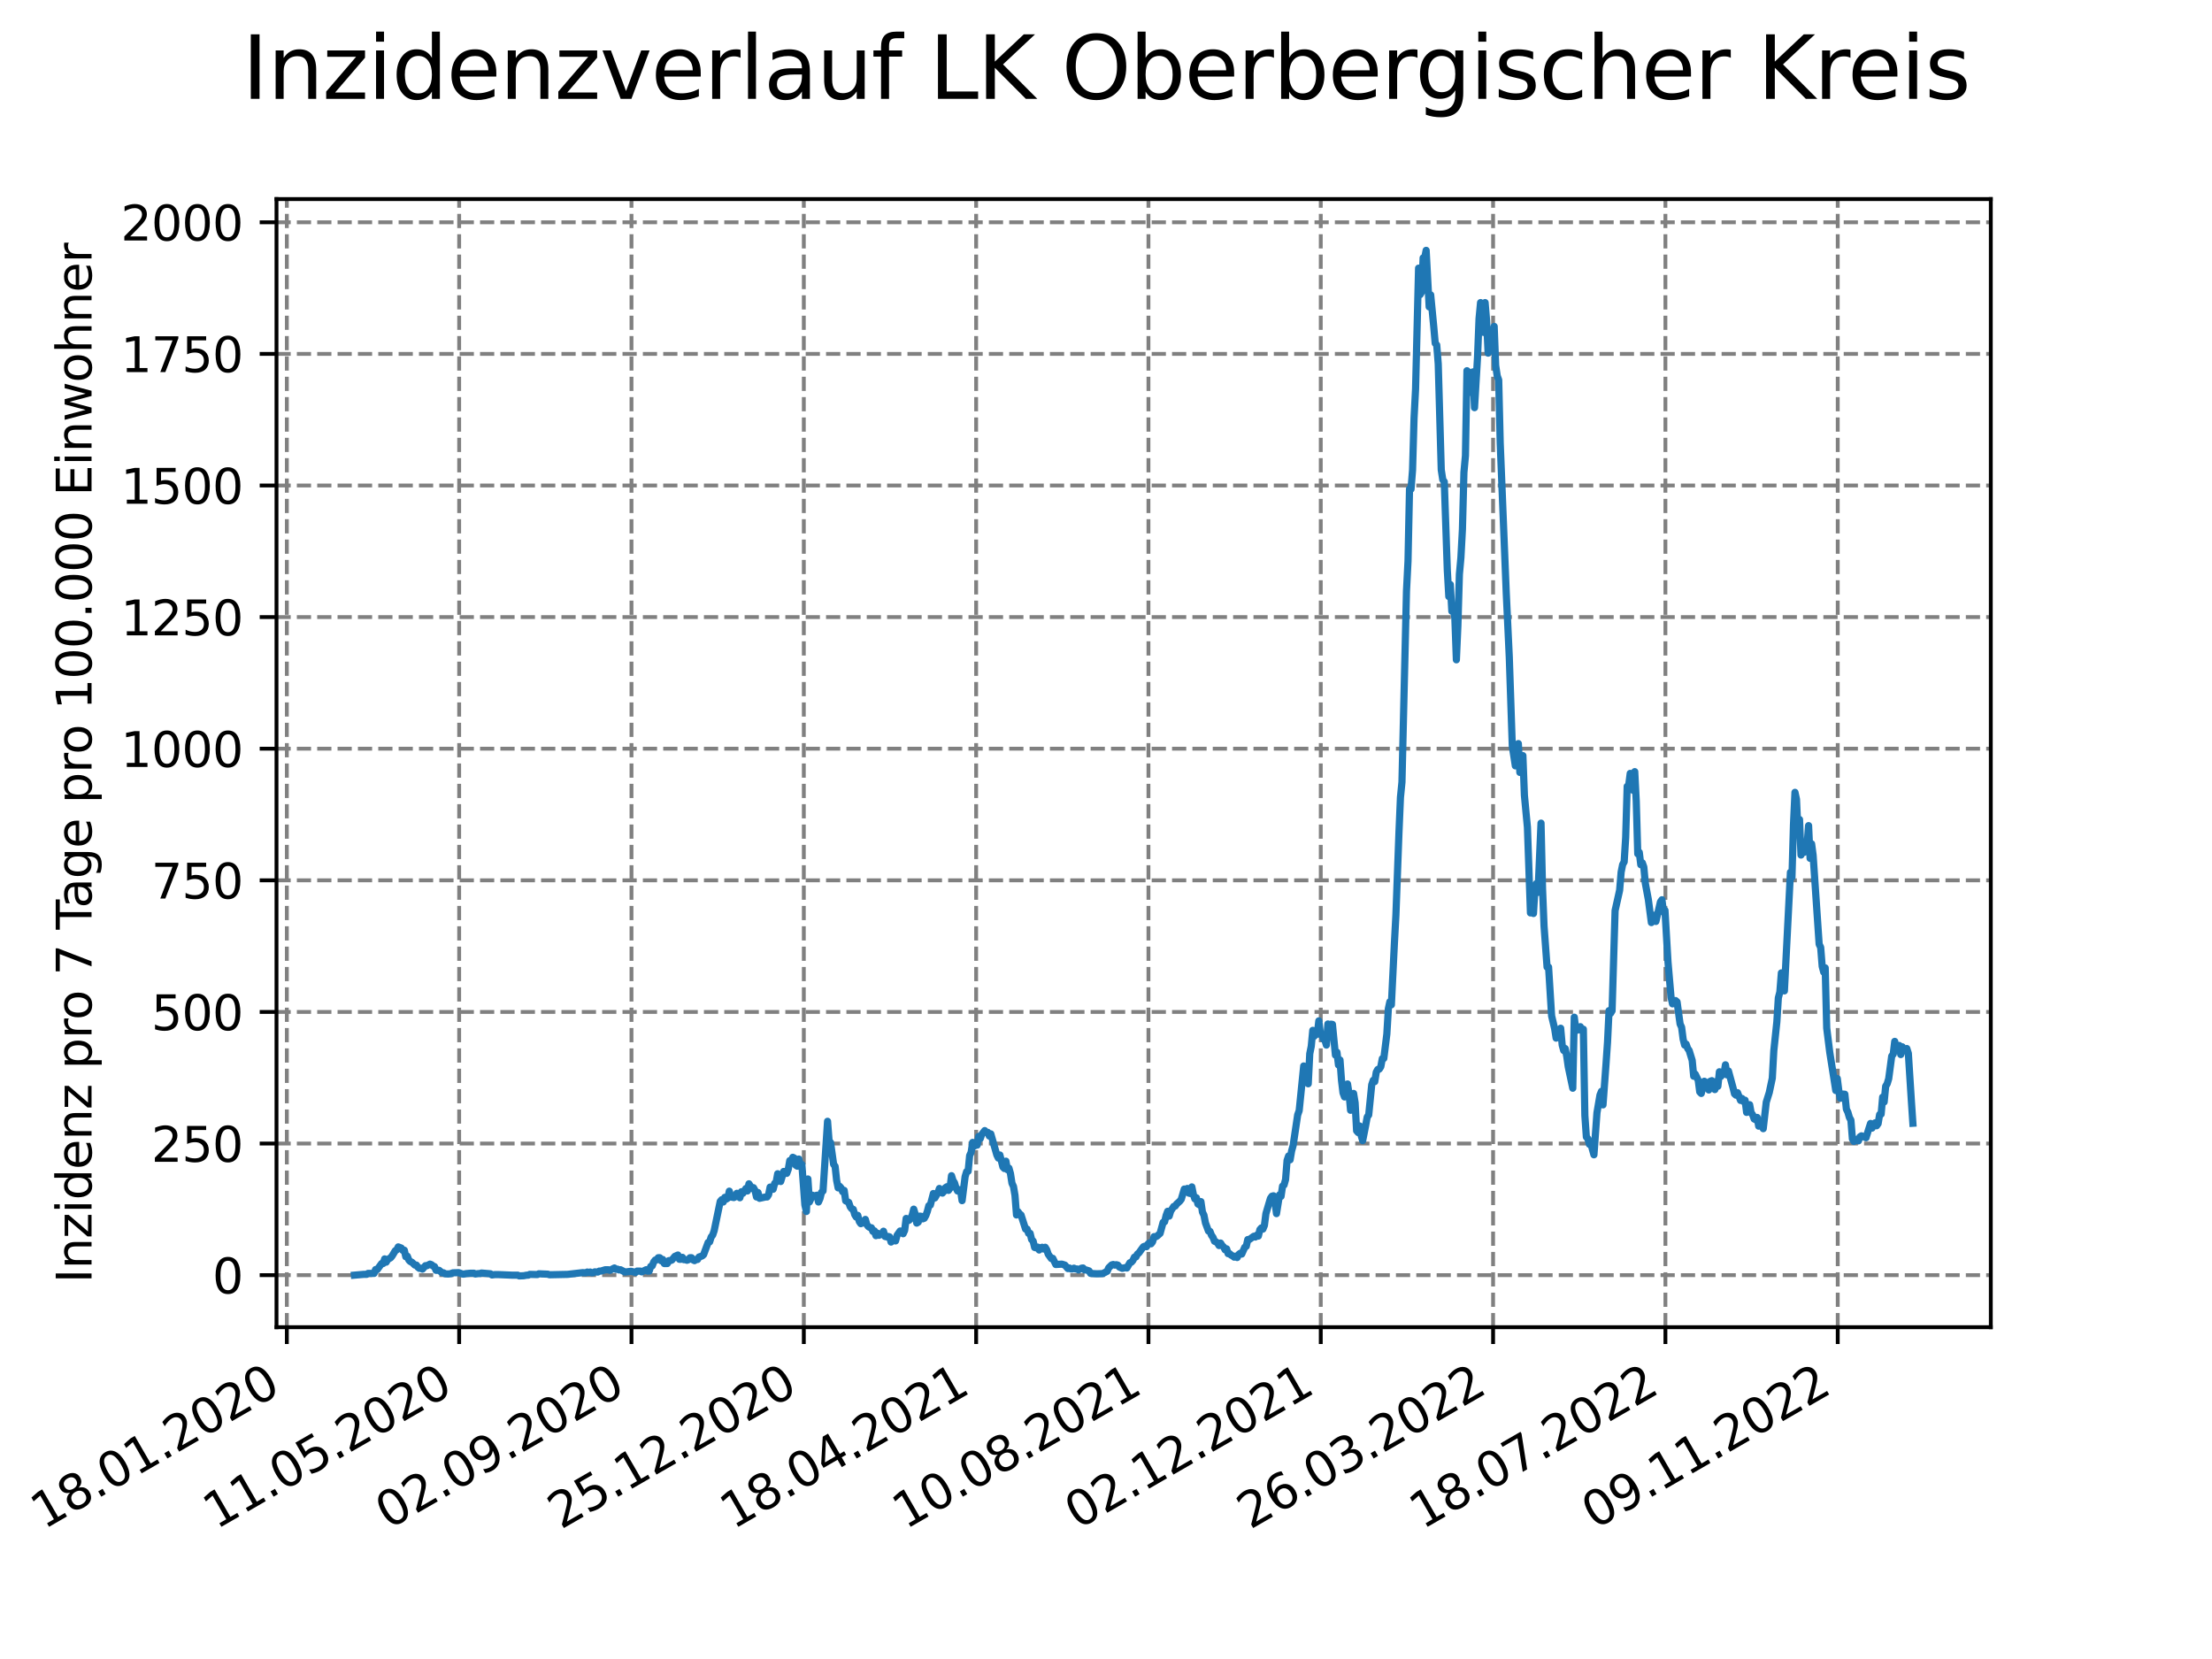 <?xml version="1.0" encoding="utf-8" standalone="no"?>
<!DOCTYPE svg PUBLIC "-//W3C//DTD SVG 1.1//EN"
  "http://www.w3.org/Graphics/SVG/1.1/DTD/svg11.dtd">
<svg xmlns:xlink="http://www.w3.org/1999/xlink" width="460.8pt" height="345.6pt" viewBox="0 0 460.8 345.6" xmlns="http://www.w3.org/2000/svg" version="1.1">
 <defs>
  <style type="text/css">*{stroke-linejoin: round; stroke-linecap: butt}</style>
 </defs>
 <g id="figure_1">
  <g id="patch_1">
   <path d="M 0 345.6 
L 460.8 345.6 
L 460.8 0 
L 0 0 
z
" style="fill: #ffffff"/>
  </g>
  <g id="axes_1">
   <g id="patch_2">
    <path d="M 57.6 276.48 
L 414.72 276.48 
L 414.72 41.472 
L 57.6 41.472 
z
" style="fill: #ffffff"/>
   </g>
   <g id="matplotlib.axis_1">
    <g id="xtick_1">
     <g id="line2d_1">
      <path d="M 59.754 276.48 
L 59.754 41.472 
" clip-path="url(#p425ebabbbc)" style="fill: none; stroke-dasharray: 2.96,1.28; stroke-dashoffset: 0; stroke: #808080; stroke-width: 0.8"/>
     </g>
     <g id="line2d_2">
      <defs>
       <path id="mcfa0335b19" d="M 0 0 
L 0 3.5 
" style="stroke: #000000; stroke-width: 0.8"/>
      </defs>
      <g>
       <use xlink:href="#mcfa0335b19" x="59.754" y="276.48" style="stroke: #000000; stroke-width: 0.8"/>
      </g>
     </g>
     <g id="text_1">
      <!-- 18.01.2020 -->
      <g transform="translate(9.129 318.689) rotate(-30) scale(0.1 -0.1)">
       <defs>
        <path id="DejaVuSans-31" d="M 794 531 
L 1825 531 
L 1825 4091 
L 703 3866 
L 703 4441 
L 1819 4666 
L 2450 4666 
L 2450 531 
L 3481 531 
L 3481 0 
L 794 0 
L 794 531 
z
" transform="scale(0.016)"/>
        <path id="DejaVuSans-38" d="M 2034 2216 
Q 1584 2216 1326 1975 
Q 1069 1734 1069 1313 
Q 1069 891 1326 650 
Q 1584 409 2034 409 
Q 2484 409 2743 651 
Q 3003 894 3003 1313 
Q 3003 1734 2745 1975 
Q 2488 2216 2034 2216 
z
M 1403 2484 
Q 997 2584 770 2862 
Q 544 3141 544 3541 
Q 544 4100 942 4425 
Q 1341 4750 2034 4750 
Q 2731 4750 3128 4425 
Q 3525 4100 3525 3541 
Q 3525 3141 3298 2862 
Q 3072 2584 2669 2484 
Q 3125 2378 3379 2068 
Q 3634 1759 3634 1313 
Q 3634 634 3220 271 
Q 2806 -91 2034 -91 
Q 1263 -91 848 271 
Q 434 634 434 1313 
Q 434 1759 690 2068 
Q 947 2378 1403 2484 
z
M 1172 3481 
Q 1172 3119 1398 2916 
Q 1625 2713 2034 2713 
Q 2441 2713 2670 2916 
Q 2900 3119 2900 3481 
Q 2900 3844 2670 4047 
Q 2441 4250 2034 4250 
Q 1625 4250 1398 4047 
Q 1172 3844 1172 3481 
z
" transform="scale(0.016)"/>
        <path id="DejaVuSans-2e" d="M 684 794 
L 1344 794 
L 1344 0 
L 684 0 
L 684 794 
z
" transform="scale(0.016)"/>
        <path id="DejaVuSans-30" d="M 2034 4250 
Q 1547 4250 1301 3770 
Q 1056 3291 1056 2328 
Q 1056 1369 1301 889 
Q 1547 409 2034 409 
Q 2525 409 2770 889 
Q 3016 1369 3016 2328 
Q 3016 3291 2770 3770 
Q 2525 4250 2034 4250 
z
M 2034 4750 
Q 2819 4750 3233 4129 
Q 3647 3509 3647 2328 
Q 3647 1150 3233 529 
Q 2819 -91 2034 -91 
Q 1250 -91 836 529 
Q 422 1150 422 2328 
Q 422 3509 836 4129 
Q 1250 4750 2034 4750 
z
" transform="scale(0.016)"/>
        <path id="DejaVuSans-32" d="M 1228 531 
L 3431 531 
L 3431 0 
L 469 0 
L 469 531 
Q 828 903 1448 1529 
Q 2069 2156 2228 2338 
Q 2531 2678 2651 2914 
Q 2772 3150 2772 3378 
Q 2772 3750 2511 3984 
Q 2250 4219 1831 4219 
Q 1534 4219 1204 4116 
Q 875 4013 500 3803 
L 500 4441 
Q 881 4594 1212 4672 
Q 1544 4750 1819 4750 
Q 2544 4750 2975 4387 
Q 3406 4025 3406 3419 
Q 3406 3131 3298 2873 
Q 3191 2616 2906 2266 
Q 2828 2175 2409 1742 
Q 1991 1309 1228 531 
z
" transform="scale(0.016)"/>
       </defs>
       <use xlink:href="#DejaVuSans-31"/>
       <use xlink:href="#DejaVuSans-38" x="63.623"/>
       <use xlink:href="#DejaVuSans-2e" x="127.246"/>
       <use xlink:href="#DejaVuSans-30" x="159.033"/>
       <use xlink:href="#DejaVuSans-31" x="222.656"/>
       <use xlink:href="#DejaVuSans-2e" x="286.279"/>
       <use xlink:href="#DejaVuSans-32" x="318.066"/>
       <use xlink:href="#DejaVuSans-30" x="381.689"/>
       <use xlink:href="#DejaVuSans-32" x="445.312"/>
       <use xlink:href="#DejaVuSans-30" x="508.936"/>
      </g>
     </g>
    </g>
    <g id="xtick_2">
     <g id="line2d_3">
      <path d="M 95.652 276.48 
L 95.652 41.472 
" clip-path="url(#p425ebabbbc)" style="fill: none; stroke-dasharray: 2.96,1.28; stroke-dashoffset: 0; stroke: #808080; stroke-width: 0.8"/>
     </g>
     <g id="line2d_4">
      <g>
       <use xlink:href="#mcfa0335b19" x="95.652" y="276.48" style="stroke: #000000; stroke-width: 0.8"/>
      </g>
     </g>
     <g id="text_2">
      <!-- 11.05.2020 -->
      <g transform="translate(45.027 318.689) rotate(-30) scale(0.1 -0.1)">
       <defs>
        <path id="DejaVuSans-35" d="M 691 4666 
L 3169 4666 
L 3169 4134 
L 1269 4134 
L 1269 2991 
Q 1406 3038 1543 3061 
Q 1681 3084 1819 3084 
Q 2600 3084 3056 2656 
Q 3513 2228 3513 1497 
Q 3513 744 3044 326 
Q 2575 -91 1722 -91 
Q 1428 -91 1123 -41 
Q 819 9 494 109 
L 494 744 
Q 775 591 1075 516 
Q 1375 441 1709 441 
Q 2250 441 2565 725 
Q 2881 1009 2881 1497 
Q 2881 1984 2565 2268 
Q 2250 2553 1709 2553 
Q 1456 2553 1204 2497 
Q 953 2441 691 2322 
L 691 4666 
z
" transform="scale(0.016)"/>
       </defs>
       <use xlink:href="#DejaVuSans-31"/>
       <use xlink:href="#DejaVuSans-31" x="63.623"/>
       <use xlink:href="#DejaVuSans-2e" x="127.246"/>
       <use xlink:href="#DejaVuSans-30" x="159.033"/>
       <use xlink:href="#DejaVuSans-35" x="222.656"/>
       <use xlink:href="#DejaVuSans-2e" x="286.279"/>
       <use xlink:href="#DejaVuSans-32" x="318.066"/>
       <use xlink:href="#DejaVuSans-30" x="381.689"/>
       <use xlink:href="#DejaVuSans-32" x="445.312"/>
       <use xlink:href="#DejaVuSans-30" x="508.936"/>
      </g>
     </g>
    </g>
    <g id="xtick_3">
     <g id="line2d_5">
      <path d="M 131.55 276.48 
L 131.55 41.472 
" clip-path="url(#p425ebabbbc)" style="fill: none; stroke-dasharray: 2.96,1.28; stroke-dashoffset: 0; stroke: #808080; stroke-width: 0.8"/>
     </g>
     <g id="line2d_6">
      <g>
       <use xlink:href="#mcfa0335b19" x="131.55" y="276.48" style="stroke: #000000; stroke-width: 0.8"/>
      </g>
     </g>
     <g id="text_3">
      <!-- 02.09.2020 -->
      <g transform="translate(80.925 318.689) rotate(-30) scale(0.1 -0.1)">
       <defs>
        <path id="DejaVuSans-39" d="M 703 97 
L 703 672 
Q 941 559 1184 500 
Q 1428 441 1663 441 
Q 2288 441 2617 861 
Q 2947 1281 2994 2138 
Q 2813 1869 2534 1725 
Q 2256 1581 1919 1581 
Q 1219 1581 811 2004 
Q 403 2428 403 3163 
Q 403 3881 828 4315 
Q 1253 4750 1959 4750 
Q 2769 4750 3195 4129 
Q 3622 3509 3622 2328 
Q 3622 1225 3098 567 
Q 2575 -91 1691 -91 
Q 1453 -91 1209 -44 
Q 966 3 703 97 
z
M 1959 2075 
Q 2384 2075 2632 2365 
Q 2881 2656 2881 3163 
Q 2881 3666 2632 3958 
Q 2384 4250 1959 4250 
Q 1534 4250 1286 3958 
Q 1038 3666 1038 3163 
Q 1038 2656 1286 2365 
Q 1534 2075 1959 2075 
z
" transform="scale(0.016)"/>
       </defs>
       <use xlink:href="#DejaVuSans-30"/>
       <use xlink:href="#DejaVuSans-32" x="63.623"/>
       <use xlink:href="#DejaVuSans-2e" x="127.246"/>
       <use xlink:href="#DejaVuSans-30" x="159.033"/>
       <use xlink:href="#DejaVuSans-39" x="222.656"/>
       <use xlink:href="#DejaVuSans-2e" x="286.279"/>
       <use xlink:href="#DejaVuSans-32" x="318.066"/>
       <use xlink:href="#DejaVuSans-30" x="381.689"/>
       <use xlink:href="#DejaVuSans-32" x="445.312"/>
       <use xlink:href="#DejaVuSans-30" x="508.936"/>
      </g>
     </g>
    </g>
    <g id="xtick_4">
     <g id="line2d_7">
      <path d="M 167.448 276.48 
L 167.448 41.472 
" clip-path="url(#p425ebabbbc)" style="fill: none; stroke-dasharray: 2.96,1.28; stroke-dashoffset: 0; stroke: #808080; stroke-width: 0.8"/>
     </g>
     <g id="line2d_8">
      <g>
       <use xlink:href="#mcfa0335b19" x="167.448" y="276.48" style="stroke: #000000; stroke-width: 0.8"/>
      </g>
     </g>
     <g id="text_4">
      <!-- 25.12.2020 -->
      <g transform="translate(116.823 318.689) rotate(-30) scale(0.1 -0.1)">
       <use xlink:href="#DejaVuSans-32"/>
       <use xlink:href="#DejaVuSans-35" x="63.623"/>
       <use xlink:href="#DejaVuSans-2e" x="127.246"/>
       <use xlink:href="#DejaVuSans-31" x="159.033"/>
       <use xlink:href="#DejaVuSans-32" x="222.656"/>
       <use xlink:href="#DejaVuSans-2e" x="286.279"/>
       <use xlink:href="#DejaVuSans-32" x="318.066"/>
       <use xlink:href="#DejaVuSans-30" x="381.689"/>
       <use xlink:href="#DejaVuSans-32" x="445.312"/>
       <use xlink:href="#DejaVuSans-30" x="508.936"/>
      </g>
     </g>
    </g>
    <g id="xtick_5">
     <g id="line2d_9">
      <path d="M 203.346 276.48 
L 203.346 41.472 
" clip-path="url(#p425ebabbbc)" style="fill: none; stroke-dasharray: 2.96,1.28; stroke-dashoffset: 0; stroke: #808080; stroke-width: 0.8"/>
     </g>
     <g id="line2d_10">
      <g>
       <use xlink:href="#mcfa0335b19" x="203.346" y="276.48" style="stroke: #000000; stroke-width: 0.8"/>
      </g>
     </g>
     <g id="text_5">
      <!-- 18.04.2021 -->
      <g transform="translate(152.72 318.689) rotate(-30) scale(0.1 -0.1)">
       <defs>
        <path id="DejaVuSans-34" d="M 2419 4116 
L 825 1625 
L 2419 1625 
L 2419 4116 
z
M 2253 4666 
L 3047 4666 
L 3047 1625 
L 3713 1625 
L 3713 1100 
L 3047 1100 
L 3047 0 
L 2419 0 
L 2419 1100 
L 313 1100 
L 313 1709 
L 2253 4666 
z
" transform="scale(0.016)"/>
       </defs>
       <use xlink:href="#DejaVuSans-31"/>
       <use xlink:href="#DejaVuSans-38" x="63.623"/>
       <use xlink:href="#DejaVuSans-2e" x="127.246"/>
       <use xlink:href="#DejaVuSans-30" x="159.033"/>
       <use xlink:href="#DejaVuSans-34" x="222.656"/>
       <use xlink:href="#DejaVuSans-2e" x="286.279"/>
       <use xlink:href="#DejaVuSans-32" x="318.066"/>
       <use xlink:href="#DejaVuSans-30" x="381.689"/>
       <use xlink:href="#DejaVuSans-32" x="445.312"/>
       <use xlink:href="#DejaVuSans-31" x="508.936"/>
      </g>
     </g>
    </g>
    <g id="xtick_6">
     <g id="line2d_11">
      <path d="M 239.243 276.48 
L 239.243 41.472 
" clip-path="url(#p425ebabbbc)" style="fill: none; stroke-dasharray: 2.96,1.28; stroke-dashoffset: 0; stroke: #808080; stroke-width: 0.8"/>
     </g>
     <g id="line2d_12">
      <g>
       <use xlink:href="#mcfa0335b19" x="239.243" y="276.48" style="stroke: #000000; stroke-width: 0.8"/>
      </g>
     </g>
     <g id="text_6">
      <!-- 10.08.2021 -->
      <g transform="translate(188.618 318.689) rotate(-30) scale(0.1 -0.1)">
       <use xlink:href="#DejaVuSans-31"/>
       <use xlink:href="#DejaVuSans-30" x="63.623"/>
       <use xlink:href="#DejaVuSans-2e" x="127.246"/>
       <use xlink:href="#DejaVuSans-30" x="159.033"/>
       <use xlink:href="#DejaVuSans-38" x="222.656"/>
       <use xlink:href="#DejaVuSans-2e" x="286.279"/>
       <use xlink:href="#DejaVuSans-32" x="318.066"/>
       <use xlink:href="#DejaVuSans-30" x="381.689"/>
       <use xlink:href="#DejaVuSans-32" x="445.312"/>
       <use xlink:href="#DejaVuSans-31" x="508.936"/>
      </g>
     </g>
    </g>
    <g id="xtick_7">
     <g id="line2d_13">
      <path d="M 275.141 276.48 
L 275.141 41.472 
" clip-path="url(#p425ebabbbc)" style="fill: none; stroke-dasharray: 2.96,1.28; stroke-dashoffset: 0; stroke: #808080; stroke-width: 0.8"/>
     </g>
     <g id="line2d_14">
      <g>
       <use xlink:href="#mcfa0335b19" x="275.141" y="276.48" style="stroke: #000000; stroke-width: 0.8"/>
      </g>
     </g>
     <g id="text_7">
      <!-- 02.12.2021 -->
      <g transform="translate(224.516 318.689) rotate(-30) scale(0.1 -0.1)">
       <use xlink:href="#DejaVuSans-30"/>
       <use xlink:href="#DejaVuSans-32" x="63.623"/>
       <use xlink:href="#DejaVuSans-2e" x="127.246"/>
       <use xlink:href="#DejaVuSans-31" x="159.033"/>
       <use xlink:href="#DejaVuSans-32" x="222.656"/>
       <use xlink:href="#DejaVuSans-2e" x="286.279"/>
       <use xlink:href="#DejaVuSans-32" x="318.066"/>
       <use xlink:href="#DejaVuSans-30" x="381.689"/>
       <use xlink:href="#DejaVuSans-32" x="445.312"/>
       <use xlink:href="#DejaVuSans-31" x="508.936"/>
      </g>
     </g>
    </g>
    <g id="xtick_8">
     <g id="line2d_15">
      <path d="M 311.039 276.48 
L 311.039 41.472 
" clip-path="url(#p425ebabbbc)" style="fill: none; stroke-dasharray: 2.96,1.28; stroke-dashoffset: 0; stroke: #808080; stroke-width: 0.8"/>
     </g>
     <g id="line2d_16">
      <g>
       <use xlink:href="#mcfa0335b19" x="311.039" y="276.48" style="stroke: #000000; stroke-width: 0.8"/>
      </g>
     </g>
     <g id="text_8">
      <!-- 26.03.2022 -->
      <g transform="translate(260.414 318.689) rotate(-30) scale(0.1 -0.1)">
       <defs>
        <path id="DejaVuSans-36" d="M 2113 2584 
Q 1688 2584 1439 2293 
Q 1191 2003 1191 1497 
Q 1191 994 1439 701 
Q 1688 409 2113 409 
Q 2538 409 2786 701 
Q 3034 994 3034 1497 
Q 3034 2003 2786 2293 
Q 2538 2584 2113 2584 
z
M 3366 4563 
L 3366 3988 
Q 3128 4100 2886 4159 
Q 2644 4219 2406 4219 
Q 1781 4219 1451 3797 
Q 1122 3375 1075 2522 
Q 1259 2794 1537 2939 
Q 1816 3084 2150 3084 
Q 2853 3084 3261 2657 
Q 3669 2231 3669 1497 
Q 3669 778 3244 343 
Q 2819 -91 2113 -91 
Q 1303 -91 875 529 
Q 447 1150 447 2328 
Q 447 3434 972 4092 
Q 1497 4750 2381 4750 
Q 2619 4750 2861 4703 
Q 3103 4656 3366 4563 
z
" transform="scale(0.016)"/>
        <path id="DejaVuSans-33" d="M 2597 2516 
Q 3050 2419 3304 2112 
Q 3559 1806 3559 1356 
Q 3559 666 3084 287 
Q 2609 -91 1734 -91 
Q 1441 -91 1130 -33 
Q 819 25 488 141 
L 488 750 
Q 750 597 1062 519 
Q 1375 441 1716 441 
Q 2309 441 2620 675 
Q 2931 909 2931 1356 
Q 2931 1769 2642 2001 
Q 2353 2234 1838 2234 
L 1294 2234 
L 1294 2753 
L 1863 2753 
Q 2328 2753 2575 2939 
Q 2822 3125 2822 3475 
Q 2822 3834 2567 4026 
Q 2313 4219 1838 4219 
Q 1578 4219 1281 4162 
Q 984 4106 628 3988 
L 628 4550 
Q 988 4650 1302 4700 
Q 1616 4750 1894 4750 
Q 2613 4750 3031 4423 
Q 3450 4097 3450 3541 
Q 3450 3153 3228 2886 
Q 3006 2619 2597 2516 
z
" transform="scale(0.016)"/>
       </defs>
       <use xlink:href="#DejaVuSans-32"/>
       <use xlink:href="#DejaVuSans-36" x="63.623"/>
       <use xlink:href="#DejaVuSans-2e" x="127.246"/>
       <use xlink:href="#DejaVuSans-30" x="159.033"/>
       <use xlink:href="#DejaVuSans-33" x="222.656"/>
       <use xlink:href="#DejaVuSans-2e" x="286.279"/>
       <use xlink:href="#DejaVuSans-32" x="318.066"/>
       <use xlink:href="#DejaVuSans-30" x="381.689"/>
       <use xlink:href="#DejaVuSans-32" x="445.312"/>
       <use xlink:href="#DejaVuSans-32" x="508.936"/>
      </g>
     </g>
    </g>
    <g id="xtick_9">
     <g id="line2d_17">
      <path d="M 346.937 276.48 
L 346.937 41.472 
" clip-path="url(#p425ebabbbc)" style="fill: none; stroke-dasharray: 2.96,1.28; stroke-dashoffset: 0; stroke: #808080; stroke-width: 0.8"/>
     </g>
     <g id="line2d_18">
      <g>
       <use xlink:href="#mcfa0335b19" x="346.937" y="276.48" style="stroke: #000000; stroke-width: 0.8"/>
      </g>
     </g>
     <g id="text_9">
      <!-- 18.07.2022 -->
      <g transform="translate(296.311 318.689) rotate(-30) scale(0.1 -0.1)">
       <defs>
        <path id="DejaVuSans-37" d="M 525 4666 
L 3525 4666 
L 3525 4397 
L 1831 0 
L 1172 0 
L 2766 4134 
L 525 4134 
L 525 4666 
z
" transform="scale(0.016)"/>
       </defs>
       <use xlink:href="#DejaVuSans-31"/>
       <use xlink:href="#DejaVuSans-38" x="63.623"/>
       <use xlink:href="#DejaVuSans-2e" x="127.246"/>
       <use xlink:href="#DejaVuSans-30" x="159.033"/>
       <use xlink:href="#DejaVuSans-37" x="222.656"/>
       <use xlink:href="#DejaVuSans-2e" x="286.279"/>
       <use xlink:href="#DejaVuSans-32" x="318.066"/>
       <use xlink:href="#DejaVuSans-30" x="381.689"/>
       <use xlink:href="#DejaVuSans-32" x="445.312"/>
       <use xlink:href="#DejaVuSans-32" x="508.936"/>
      </g>
     </g>
    </g>
    <g id="xtick_10">
     <g id="line2d_19">
      <path d="M 382.834 276.48 
L 382.834 41.472 
" clip-path="url(#p425ebabbbc)" style="fill: none; stroke-dasharray: 2.96,1.28; stroke-dashoffset: 0; stroke: #808080; stroke-width: 0.8"/>
     </g>
     <g id="line2d_20">
      <g>
       <use xlink:href="#mcfa0335b19" x="382.834" y="276.48" style="stroke: #000000; stroke-width: 0.8"/>
      </g>
     </g>
     <g id="text_10">
      <!-- 09.11.2022 -->
      <g transform="translate(332.209 318.689) rotate(-30) scale(0.1 -0.1)">
       <use xlink:href="#DejaVuSans-30"/>
       <use xlink:href="#DejaVuSans-39" x="63.623"/>
       <use xlink:href="#DejaVuSans-2e" x="127.246"/>
       <use xlink:href="#DejaVuSans-31" x="159.033"/>
       <use xlink:href="#DejaVuSans-31" x="222.656"/>
       <use xlink:href="#DejaVuSans-2e" x="286.279"/>
       <use xlink:href="#DejaVuSans-32" x="318.066"/>
       <use xlink:href="#DejaVuSans-30" x="381.689"/>
       <use xlink:href="#DejaVuSans-32" x="445.312"/>
       <use xlink:href="#DejaVuSans-32" x="508.936"/>
      </g>
     </g>
    </g>
   </g>
   <g id="matplotlib.axis_2">
    <g id="ytick_1">
     <g id="line2d_21">
      <path d="M 57.6 265.637 
L 414.72 265.637 
" clip-path="url(#p425ebabbbc)" style="fill: none; stroke-dasharray: 2.96,1.28; stroke-dashoffset: 0; stroke: #808080; stroke-width: 0.8"/>
     </g>
     <g id="line2d_22">
      <defs>
       <path id="mc02e009a24" d="M 0 0 
L -3.5 0 
" style="stroke: #000000; stroke-width: 0.8"/>
      </defs>
      <g>
       <use xlink:href="#mc02e009a24" x="57.6" y="265.637" style="stroke: #000000; stroke-width: 0.8"/>
      </g>
     </g>
     <g id="text_11">
      <!-- 0 -->
      <g transform="translate(44.237 269.436) scale(0.1 -0.1)">
       <use xlink:href="#DejaVuSans-30"/>
      </g>
     </g>
    </g>
    <g id="ytick_2">
     <g id="line2d_23">
      <path d="M 57.6 238.22 
L 414.72 238.22 
" clip-path="url(#p425ebabbbc)" style="fill: none; stroke-dasharray: 2.96,1.28; stroke-dashoffset: 0; stroke: #808080; stroke-width: 0.8"/>
     </g>
     <g id="line2d_24">
      <g>
       <use xlink:href="#mc02e009a24" x="57.6" y="238.22" style="stroke: #000000; stroke-width: 0.8"/>
      </g>
     </g>
     <g id="text_12">
      <!-- 250 -->
      <g transform="translate(31.512 242.019) scale(0.1 -0.1)">
       <use xlink:href="#DejaVuSans-32"/>
       <use xlink:href="#DejaVuSans-35" x="63.623"/>
       <use xlink:href="#DejaVuSans-30" x="127.246"/>
      </g>
     </g>
    </g>
    <g id="ytick_3">
     <g id="line2d_25">
      <path d="M 57.6 210.803 
L 414.72 210.803 
" clip-path="url(#p425ebabbbc)" style="fill: none; stroke-dasharray: 2.96,1.28; stroke-dashoffset: 0; stroke: #808080; stroke-width: 0.8"/>
     </g>
     <g id="line2d_26">
      <g>
       <use xlink:href="#mc02e009a24" x="57.6" y="210.803" style="stroke: #000000; stroke-width: 0.8"/>
      </g>
     </g>
     <g id="text_13">
      <!-- 500 -->
      <g transform="translate(31.512 214.603) scale(0.1 -0.1)">
       <use xlink:href="#DejaVuSans-35"/>
       <use xlink:href="#DejaVuSans-30" x="63.623"/>
       <use xlink:href="#DejaVuSans-30" x="127.246"/>
      </g>
     </g>
    </g>
    <g id="ytick_4">
     <g id="line2d_27">
      <path d="M 57.6 183.387 
L 414.72 183.387 
" clip-path="url(#p425ebabbbc)" style="fill: none; stroke-dasharray: 2.96,1.28; stroke-dashoffset: 0; stroke: #808080; stroke-width: 0.8"/>
     </g>
     <g id="line2d_28">
      <g>
       <use xlink:href="#mc02e009a24" x="57.6" y="183.387" style="stroke: #000000; stroke-width: 0.8"/>
      </g>
     </g>
     <g id="text_14">
      <!-- 750 -->
      <g transform="translate(31.512 187.186) scale(0.1 -0.1)">
       <use xlink:href="#DejaVuSans-37"/>
       <use xlink:href="#DejaVuSans-35" x="63.623"/>
       <use xlink:href="#DejaVuSans-30" x="127.246"/>
      </g>
     </g>
    </g>
    <g id="ytick_5">
     <g id="line2d_29">
      <path d="M 57.6 155.97 
L 414.72 155.97 
" clip-path="url(#p425ebabbbc)" style="fill: none; stroke-dasharray: 2.96,1.28; stroke-dashoffset: 0; stroke: #808080; stroke-width: 0.8"/>
     </g>
     <g id="line2d_30">
      <g>
       <use xlink:href="#mc02e009a24" x="57.6" y="155.97" style="stroke: #000000; stroke-width: 0.8"/>
      </g>
     </g>
     <g id="text_15">
      <!-- 1000 -->
      <g transform="translate(25.15 159.769) scale(0.1 -0.1)">
       <use xlink:href="#DejaVuSans-31"/>
       <use xlink:href="#DejaVuSans-30" x="63.623"/>
       <use xlink:href="#DejaVuSans-30" x="127.246"/>
       <use xlink:href="#DejaVuSans-30" x="190.869"/>
      </g>
     </g>
    </g>
    <g id="ytick_6">
     <g id="line2d_31">
      <path d="M 57.6 128.553 
L 414.72 128.553 
" clip-path="url(#p425ebabbbc)" style="fill: none; stroke-dasharray: 2.96,1.28; stroke-dashoffset: 0; stroke: #808080; stroke-width: 0.8"/>
     </g>
     <g id="line2d_32">
      <g>
       <use xlink:href="#mc02e009a24" x="57.6" y="128.553" style="stroke: #000000; stroke-width: 0.8"/>
      </g>
     </g>
     <g id="text_16">
      <!-- 1250 -->
      <g transform="translate(25.15 132.353) scale(0.1 -0.1)">
       <use xlink:href="#DejaVuSans-31"/>
       <use xlink:href="#DejaVuSans-32" x="63.623"/>
       <use xlink:href="#DejaVuSans-35" x="127.246"/>
       <use xlink:href="#DejaVuSans-30" x="190.869"/>
      </g>
     </g>
    </g>
    <g id="ytick_7">
     <g id="line2d_33">
      <path d="M 57.6 101.137 
L 414.72 101.137 
" clip-path="url(#p425ebabbbc)" style="fill: none; stroke-dasharray: 2.96,1.28; stroke-dashoffset: 0; stroke: #808080; stroke-width: 0.8"/>
     </g>
     <g id="line2d_34">
      <g>
       <use xlink:href="#mc02e009a24" x="57.6" y="101.137" style="stroke: #000000; stroke-width: 0.8"/>
      </g>
     </g>
     <g id="text_17">
      <!-- 1500 -->
      <g transform="translate(25.15 104.936) scale(0.1 -0.1)">
       <use xlink:href="#DejaVuSans-31"/>
       <use xlink:href="#DejaVuSans-35" x="63.623"/>
       <use xlink:href="#DejaVuSans-30" x="127.246"/>
       <use xlink:href="#DejaVuSans-30" x="190.869"/>
      </g>
     </g>
    </g>
    <g id="ytick_8">
     <g id="line2d_35">
      <path d="M 57.6 73.72 
L 414.72 73.72 
" clip-path="url(#p425ebabbbc)" style="fill: none; stroke-dasharray: 2.96,1.28; stroke-dashoffset: 0; stroke: #808080; stroke-width: 0.8"/>
     </g>
     <g id="line2d_36">
      <g>
       <use xlink:href="#mc02e009a24" x="57.6" y="73.72" style="stroke: #000000; stroke-width: 0.8"/>
      </g>
     </g>
     <g id="text_18">
      <!-- 1750 -->
      <g transform="translate(25.15 77.519) scale(0.1 -0.1)">
       <use xlink:href="#DejaVuSans-31"/>
       <use xlink:href="#DejaVuSans-37" x="63.623"/>
       <use xlink:href="#DejaVuSans-35" x="127.246"/>
       <use xlink:href="#DejaVuSans-30" x="190.869"/>
      </g>
     </g>
    </g>
    <g id="ytick_9">
     <g id="line2d_37">
      <path d="M 57.6 46.304 
L 414.72 46.304 
" clip-path="url(#p425ebabbbc)" style="fill: none; stroke-dasharray: 2.96,1.28; stroke-dashoffset: 0; stroke: #808080; stroke-width: 0.8"/>
     </g>
     <g id="line2d_38">
      <g>
       <use xlink:href="#mc02e009a24" x="57.6" y="46.304" style="stroke: #000000; stroke-width: 0.8"/>
      </g>
     </g>
     <g id="text_19">
      <!-- 2000 -->
      <g transform="translate(25.15 50.103) scale(0.1 -0.1)">
       <use xlink:href="#DejaVuSans-32"/>
       <use xlink:href="#DejaVuSans-30" x="63.623"/>
       <use xlink:href="#DejaVuSans-30" x="127.246"/>
       <use xlink:href="#DejaVuSans-30" x="190.869"/>
      </g>
     </g>
    </g>
    <g id="text_20">
     <!-- Inzidenz pro 7 Tage pro 100.000 Einwohner -->
     <g transform="translate(19.07 267.301) rotate(-90) scale(0.1 -0.1)">
      <defs>
       <path id="DejaVuSans-49" d="M 628 4666 
L 1259 4666 
L 1259 0 
L 628 0 
L 628 4666 
z
" transform="scale(0.016)"/>
       <path id="DejaVuSans-6e" d="M 3513 2113 
L 3513 0 
L 2938 0 
L 2938 2094 
Q 2938 2591 2744 2837 
Q 2550 3084 2163 3084 
Q 1697 3084 1428 2787 
Q 1159 2491 1159 1978 
L 1159 0 
L 581 0 
L 581 3500 
L 1159 3500 
L 1159 2956 
Q 1366 3272 1645 3428 
Q 1925 3584 2291 3584 
Q 2894 3584 3203 3211 
Q 3513 2838 3513 2113 
z
" transform="scale(0.016)"/>
       <path id="DejaVuSans-7a" d="M 353 3500 
L 3084 3500 
L 3084 2975 
L 922 459 
L 3084 459 
L 3084 0 
L 275 0 
L 275 525 
L 2438 3041 
L 353 3041 
L 353 3500 
z
" transform="scale(0.016)"/>
       <path id="DejaVuSans-69" d="M 603 3500 
L 1178 3500 
L 1178 0 
L 603 0 
L 603 3500 
z
M 603 4863 
L 1178 4863 
L 1178 4134 
L 603 4134 
L 603 4863 
z
" transform="scale(0.016)"/>
       <path id="DejaVuSans-64" d="M 2906 2969 
L 2906 4863 
L 3481 4863 
L 3481 0 
L 2906 0 
L 2906 525 
Q 2725 213 2448 61 
Q 2172 -91 1784 -91 
Q 1150 -91 751 415 
Q 353 922 353 1747 
Q 353 2572 751 3078 
Q 1150 3584 1784 3584 
Q 2172 3584 2448 3432 
Q 2725 3281 2906 2969 
z
M 947 1747 
Q 947 1113 1208 752 
Q 1469 391 1925 391 
Q 2381 391 2643 752 
Q 2906 1113 2906 1747 
Q 2906 2381 2643 2742 
Q 2381 3103 1925 3103 
Q 1469 3103 1208 2742 
Q 947 2381 947 1747 
z
" transform="scale(0.016)"/>
       <path id="DejaVuSans-65" d="M 3597 1894 
L 3597 1613 
L 953 1613 
Q 991 1019 1311 708 
Q 1631 397 2203 397 
Q 2534 397 2845 478 
Q 3156 559 3463 722 
L 3463 178 
Q 3153 47 2828 -22 
Q 2503 -91 2169 -91 
Q 1331 -91 842 396 
Q 353 884 353 1716 
Q 353 2575 817 3079 
Q 1281 3584 2069 3584 
Q 2775 3584 3186 3129 
Q 3597 2675 3597 1894 
z
M 3022 2063 
Q 3016 2534 2758 2815 
Q 2500 3097 2075 3097 
Q 1594 3097 1305 2825 
Q 1016 2553 972 2059 
L 3022 2063 
z
" transform="scale(0.016)"/>
       <path id="DejaVuSans-20" transform="scale(0.016)"/>
       <path id="DejaVuSans-70" d="M 1159 525 
L 1159 -1331 
L 581 -1331 
L 581 3500 
L 1159 3500 
L 1159 2969 
Q 1341 3281 1617 3432 
Q 1894 3584 2278 3584 
Q 2916 3584 3314 3078 
Q 3713 2572 3713 1747 
Q 3713 922 3314 415 
Q 2916 -91 2278 -91 
Q 1894 -91 1617 61 
Q 1341 213 1159 525 
z
M 3116 1747 
Q 3116 2381 2855 2742 
Q 2594 3103 2138 3103 
Q 1681 3103 1420 2742 
Q 1159 2381 1159 1747 
Q 1159 1113 1420 752 
Q 1681 391 2138 391 
Q 2594 391 2855 752 
Q 3116 1113 3116 1747 
z
" transform="scale(0.016)"/>
       <path id="DejaVuSans-72" d="M 2631 2963 
Q 2534 3019 2420 3045 
Q 2306 3072 2169 3072 
Q 1681 3072 1420 2755 
Q 1159 2438 1159 1844 
L 1159 0 
L 581 0 
L 581 3500 
L 1159 3500 
L 1159 2956 
Q 1341 3275 1631 3429 
Q 1922 3584 2338 3584 
Q 2397 3584 2469 3576 
Q 2541 3569 2628 3553 
L 2631 2963 
z
" transform="scale(0.016)"/>
       <path id="DejaVuSans-6f" d="M 1959 3097 
Q 1497 3097 1228 2736 
Q 959 2375 959 1747 
Q 959 1119 1226 758 
Q 1494 397 1959 397 
Q 2419 397 2687 759 
Q 2956 1122 2956 1747 
Q 2956 2369 2687 2733 
Q 2419 3097 1959 3097 
z
M 1959 3584 
Q 2709 3584 3137 3096 
Q 3566 2609 3566 1747 
Q 3566 888 3137 398 
Q 2709 -91 1959 -91 
Q 1206 -91 779 398 
Q 353 888 353 1747 
Q 353 2609 779 3096 
Q 1206 3584 1959 3584 
z
" transform="scale(0.016)"/>
       <path id="DejaVuSans-54" d="M -19 4666 
L 3928 4666 
L 3928 4134 
L 2272 4134 
L 2272 0 
L 1638 0 
L 1638 4134 
L -19 4134 
L -19 4666 
z
" transform="scale(0.016)"/>
       <path id="DejaVuSans-61" d="M 2194 1759 
Q 1497 1759 1228 1600 
Q 959 1441 959 1056 
Q 959 750 1161 570 
Q 1363 391 1709 391 
Q 2188 391 2477 730 
Q 2766 1069 2766 1631 
L 2766 1759 
L 2194 1759 
z
M 3341 1997 
L 3341 0 
L 2766 0 
L 2766 531 
Q 2569 213 2275 61 
Q 1981 -91 1556 -91 
Q 1019 -91 701 211 
Q 384 513 384 1019 
Q 384 1609 779 1909 
Q 1175 2209 1959 2209 
L 2766 2209 
L 2766 2266 
Q 2766 2663 2505 2880 
Q 2244 3097 1772 3097 
Q 1472 3097 1187 3025 
Q 903 2953 641 2809 
L 641 3341 
Q 956 3463 1253 3523 
Q 1550 3584 1831 3584 
Q 2591 3584 2966 3190 
Q 3341 2797 3341 1997 
z
" transform="scale(0.016)"/>
       <path id="DejaVuSans-67" d="M 2906 1791 
Q 2906 2416 2648 2759 
Q 2391 3103 1925 3103 
Q 1463 3103 1205 2759 
Q 947 2416 947 1791 
Q 947 1169 1205 825 
Q 1463 481 1925 481 
Q 2391 481 2648 825 
Q 2906 1169 2906 1791 
z
M 3481 434 
Q 3481 -459 3084 -895 
Q 2688 -1331 1869 -1331 
Q 1566 -1331 1297 -1286 
Q 1028 -1241 775 -1147 
L 775 -588 
Q 1028 -725 1275 -790 
Q 1522 -856 1778 -856 
Q 2344 -856 2625 -561 
Q 2906 -266 2906 331 
L 2906 616 
Q 2728 306 2450 153 
Q 2172 0 1784 0 
Q 1141 0 747 490 
Q 353 981 353 1791 
Q 353 2603 747 3093 
Q 1141 3584 1784 3584 
Q 2172 3584 2450 3431 
Q 2728 3278 2906 2969 
L 2906 3500 
L 3481 3500 
L 3481 434 
z
" transform="scale(0.016)"/>
       <path id="DejaVuSans-45" d="M 628 4666 
L 3578 4666 
L 3578 4134 
L 1259 4134 
L 1259 2753 
L 3481 2753 
L 3481 2222 
L 1259 2222 
L 1259 531 
L 3634 531 
L 3634 0 
L 628 0 
L 628 4666 
z
" transform="scale(0.016)"/>
       <path id="DejaVuSans-77" d="M 269 3500 
L 844 3500 
L 1563 769 
L 2278 3500 
L 2956 3500 
L 3675 769 
L 4391 3500 
L 4966 3500 
L 4050 0 
L 3372 0 
L 2619 2869 
L 1863 0 
L 1184 0 
L 269 3500 
z
" transform="scale(0.016)"/>
       <path id="DejaVuSans-68" d="M 3513 2113 
L 3513 0 
L 2938 0 
L 2938 2094 
Q 2938 2591 2744 2837 
Q 2550 3084 2163 3084 
Q 1697 3084 1428 2787 
Q 1159 2491 1159 1978 
L 1159 0 
L 581 0 
L 581 4863 
L 1159 4863 
L 1159 2956 
Q 1366 3272 1645 3428 
Q 1925 3584 2291 3584 
Q 2894 3584 3203 3211 
Q 3513 2838 3513 2113 
z
" transform="scale(0.016)"/>
      </defs>
      <use xlink:href="#DejaVuSans-49"/>
      <use xlink:href="#DejaVuSans-6e" x="29.492"/>
      <use xlink:href="#DejaVuSans-7a" x="92.871"/>
      <use xlink:href="#DejaVuSans-69" x="145.361"/>
      <use xlink:href="#DejaVuSans-64" x="173.145"/>
      <use xlink:href="#DejaVuSans-65" x="236.621"/>
      <use xlink:href="#DejaVuSans-6e" x="298.145"/>
      <use xlink:href="#DejaVuSans-7a" x="361.523"/>
      <use xlink:href="#DejaVuSans-20" x="414.014"/>
      <use xlink:href="#DejaVuSans-70" x="445.801"/>
      <use xlink:href="#DejaVuSans-72" x="509.277"/>
      <use xlink:href="#DejaVuSans-6f" x="548.141"/>
      <use xlink:href="#DejaVuSans-20" x="609.322"/>
      <use xlink:href="#DejaVuSans-37" x="641.109"/>
      <use xlink:href="#DejaVuSans-20" x="704.732"/>
      <use xlink:href="#DejaVuSans-54" x="736.52"/>
      <use xlink:href="#DejaVuSans-61" x="781.104"/>
      <use xlink:href="#DejaVuSans-67" x="842.383"/>
      <use xlink:href="#DejaVuSans-65" x="905.859"/>
      <use xlink:href="#DejaVuSans-20" x="967.383"/>
      <use xlink:href="#DejaVuSans-70" x="999.17"/>
      <use xlink:href="#DejaVuSans-72" x="1062.646"/>
      <use xlink:href="#DejaVuSans-6f" x="1101.51"/>
      <use xlink:href="#DejaVuSans-20" x="1162.691"/>
      <use xlink:href="#DejaVuSans-31" x="1194.479"/>
      <use xlink:href="#DejaVuSans-30" x="1258.102"/>
      <use xlink:href="#DejaVuSans-30" x="1321.725"/>
      <use xlink:href="#DejaVuSans-2e" x="1385.348"/>
      <use xlink:href="#DejaVuSans-30" x="1417.135"/>
      <use xlink:href="#DejaVuSans-30" x="1480.758"/>
      <use xlink:href="#DejaVuSans-30" x="1544.381"/>
      <use xlink:href="#DejaVuSans-20" x="1608.004"/>
      <use xlink:href="#DejaVuSans-45" x="1639.791"/>
      <use xlink:href="#DejaVuSans-69" x="1702.975"/>
      <use xlink:href="#DejaVuSans-6e" x="1730.758"/>
      <use xlink:href="#DejaVuSans-77" x="1794.137"/>
      <use xlink:href="#DejaVuSans-6f" x="1875.924"/>
      <use xlink:href="#DejaVuSans-68" x="1937.105"/>
      <use xlink:href="#DejaVuSans-6e" x="2000.484"/>
      <use xlink:href="#DejaVuSans-65" x="2063.863"/>
      <use xlink:href="#DejaVuSans-72" x="2125.387"/>
     </g>
    </g>
   </g>
   <g id="line2d_39">
    <path d="M 73.833 265.637 
L 75.722 265.475 
L 76.352 265.475 
L 76.667 265.274 
L 77.926 265.274 
L 78.241 264.468 
L 78.556 264.508 
L 79.501 263.218 
L 79.816 263.218 
L 80.131 262.251 
L 80.445 262.936 
L 80.76 262.371 
L 81.39 262.009 
L 81.705 261.606 
L 82.335 260.558 
L 82.65 260.356 
L 82.965 259.751 
L 83.594 259.993 
L 83.909 260.477 
L 84.224 260.437 
L 84.539 261.807 
L 84.854 261.686 
L 85.169 262.492 
L 85.484 262.815 
L 85.799 262.936 
L 86.428 263.54 
L 86.743 263.54 
L 87.058 263.984 
L 87.373 264.226 
L 87.688 264.185 
L 88.003 264.387 
L 88.633 263.661 
L 88.948 263.661 
L 89.577 263.339 
L 89.892 263.46 
L 90.207 263.742 
L 90.522 263.863 
L 90.837 264.629 
L 91.467 264.629 
L 92.097 265.153 
L 92.411 265.153 
L 92.726 265.354 
L 93.356 265.395 
L 93.986 265.314 
L 94.301 265.153 
L 95.56 265.113 
L 96.19 265.354 
L 96.505 265.435 
L 97.135 265.314 
L 98.079 265.233 
L 98.709 265.233 
L 99.024 265.395 
L 99.654 265.314 
L 99.969 265.314 
L 100.284 265.193 
L 102.173 265.354 
L 102.488 265.596 
L 103.118 265.516 
L 103.748 265.516 
L 105.637 265.596 
L 106.582 265.637 
L 107.841 265.637 
L 108.156 265.798 
L 109.101 265.758 
L 109.731 265.637 
L 110.045 265.637 
L 110.36 265.475 
L 111.935 265.516 
L 112.25 265.354 
L 114.139 265.435 
L 114.454 265.556 
L 118.233 265.475 
L 121.382 265.113 
L 122.011 265.153 
L 122.326 264.992 
L 122.641 265.072 
L 122.956 264.992 
L 123.271 265.153 
L 123.586 265.113 
L 123.901 264.951 
L 124.53 264.992 
L 124.845 264.79 
L 125.16 264.79 
L 126.105 264.508 
L 126.735 264.508 
L 127.05 264.629 
L 127.994 264.145 
L 128.309 264.427 
L 128.624 264.387 
L 128.939 264.548 
L 129.254 264.508 
L 130.199 264.992 
L 131.458 264.83 
L 132.403 265.072 
L 132.718 264.79 
L 133.347 264.79 
L 133.662 264.951 
L 134.607 264.508 
L 134.922 264.79 
L 135.237 264.79 
L 135.552 263.823 
L 135.867 263.702 
L 136.182 262.895 
L 136.496 262.492 
L 136.811 262.452 
L 137.126 262.009 
L 137.441 262.009 
L 137.756 262.654 
L 138.071 262.371 
L 138.386 263.218 
L 139.016 263.218 
L 139.33 262.613 
L 139.645 262.613 
L 139.96 262.492 
L 140.59 261.726 
L 141.22 261.444 
L 141.535 262.331 
L 141.85 262.331 
L 142.164 261.928 
L 142.479 262.412 
L 142.794 262.412 
L 143.109 262.533 
L 143.424 262.412 
L 143.739 262.009 
L 144.054 262.009 
L 144.369 262.452 
L 144.684 262.613 
L 144.999 262.371 
L 145.313 262.371 
L 145.628 261.847 
L 146.258 261.646 
L 146.573 261.364 
L 147.518 258.824 
L 147.833 258.703 
L 148.147 257.695 
L 148.462 257.292 
L 148.777 256.365 
L 150.037 250.278 
L 150.352 249.916 
L 150.667 250.399 
L 150.981 249.432 
L 151.296 249.795 
L 151.611 249.593 
L 151.926 248.142 
L 152.241 249.351 
L 152.871 249.472 
L 153.186 249.311 
L 153.501 248.585 
L 153.816 248.827 
L 154.13 249.513 
L 154.445 248.263 
L 154.76 248.585 
L 155.39 247.578 
L 155.705 248.102 
L 156.02 246.61 
L 156.65 247.578 
L 156.964 247.416 
L 157.279 247.981 
L 157.594 249.351 
L 157.909 248.424 
L 158.224 249.633 
L 159.484 249.351 
L 159.798 249.351 
L 160.113 248.868 
L 160.428 247.295 
L 160.743 247.376 
L 161.058 247.739 
L 161.373 246.53 
L 161.688 246.247 
L 162.003 244.514 
L 162.318 245.522 
L 162.633 246.126 
L 163.262 244.03 
L 163.577 244.353 
L 163.892 244.433 
L 164.207 243.587 
L 164.522 241.773 
L 164.837 242.095 
L 165.152 241.088 
L 165.467 241.249 
L 165.781 242.74 
L 166.096 242.942 
L 166.411 241.451 
L 166.726 243.023 
L 167.041 242.579 
L 167.671 251.004 
L 167.986 252.375 
L 168.301 245.602 
L 168.615 250.399 
L 169.245 248.988 
L 169.56 249.15 
L 170.19 248.988 
L 170.505 250.399 
L 170.82 249.674 
L 171.135 248.384 
L 171.45 248.102 
L 172.394 233.59 
L 172.709 237.661 
L 173.024 238.024 
L 173.654 242.539 
L 173.969 242.982 
L 174.284 245.885 
L 174.598 247.457 
L 174.913 247.134 
L 175.228 247.497 
L 175.543 248.263 
L 175.858 247.981 
L 176.173 250.157 
L 176.803 250.48 
L 177.118 251.407 
L 177.432 251.81 
L 177.747 251.931 
L 178.062 253.06 
L 178.377 253.544 
L 178.692 253.181 
L 179.007 254.471 
L 179.322 254.914 
L 179.952 254.632 
L 180.267 254.027 
L 180.581 255.116 
L 180.896 255.519 
L 181.211 255.72 
L 181.526 255.761 
L 181.841 256.526 
L 182.156 256.406 
L 182.471 257.413 
L 182.786 256.889 
L 183.101 257.333 
L 183.73 257.051 
L 184.045 256.486 
L 184.36 257.575 
L 184.675 257.655 
L 184.99 257.575 
L 185.305 257.655 
L 185.62 258.744 
L 185.935 258.421 
L 186.564 258.502 
L 186.879 257.333 
L 187.509 256.446 
L 187.824 256.446 
L 188.139 257.01 
L 188.454 256.325 
L 188.769 253.826 
L 189.084 254.309 
L 189.398 254.189 
L 189.713 253.826 
L 190.028 253.14 
L 190.343 251.891 
L 190.658 252.939 
L 190.973 254.793 
L 191.288 254.592 
L 191.603 253.342 
L 191.918 253.382 
L 192.232 253.906 
L 192.547 253.785 
L 192.862 253.221 
L 193.177 252.375 
L 193.492 251.165 
L 193.807 251.044 
L 194.437 248.626 
L 194.752 249.553 
L 195.381 248.464 
L 195.696 247.578 
L 196.326 248.545 
L 196.641 248.182 
L 196.956 247.416 
L 197.271 247.215 
L 197.586 247.981 
L 197.901 247.537 
L 198.215 244.917 
L 198.53 245.925 
L 198.845 246.409 
L 199.16 247.497 
L 199.475 248.102 
L 199.79 247.82 
L 200.105 247.981 
L 200.42 250.117 
L 201.049 245.119 
L 201.364 244.071 
L 201.679 243.99 
L 201.994 240.725 
L 202.309 240.04 
L 202.624 237.984 
L 202.939 238.79 
L 203.254 238.145 
L 203.569 238.548 
L 203.883 236.734 
L 204.198 237.218 
L 204.513 236.331 
L 205.143 235.525 
L 205.458 235.888 
L 205.773 235.888 
L 206.088 236.654 
L 206.403 236.21 
L 207.662 240.604 
L 207.977 241.249 
L 208.292 240.604 
L 208.922 243.103 
L 209.237 243.426 
L 209.552 241.894 
L 209.866 243.668 
L 210.181 243.345 
L 210.496 244.474 
L 210.811 246.489 
L 211.126 247.175 
L 211.441 249.029 
L 211.756 253.1 
L 212.071 252.415 
L 212.386 252.858 
L 212.7 253.1 
L 213.645 256.043 
L 213.96 256.043 
L 214.275 256.93 
L 214.59 256.93 
L 214.905 258.22 
L 215.22 258.542 
L 215.535 259.872 
L 215.849 259.953 
L 216.164 259.792 
L 216.479 260.396 
L 216.794 259.913 
L 217.109 259.832 
L 217.424 260.195 
L 217.739 259.832 
L 218.054 260.356 
L 218.369 261.283 
L 218.998 262.17 
L 219.313 262.13 
L 219.943 263.42 
L 221.203 263.339 
L 221.832 263.54 
L 222.462 264.266 
L 222.777 264.145 
L 223.092 264.347 
L 223.407 264.347 
L 223.722 264.185 
L 224.037 264.347 
L 224.352 264.347 
L 224.666 264.548 
L 225.296 264.185 
L 225.611 264.145 
L 225.926 264.548 
L 226.241 264.548 
L 226.871 264.75 
L 227.186 265.274 
L 228.445 265.354 
L 229.705 265.314 
L 230.649 264.83 
L 230.964 264.105 
L 231.594 263.5 
L 231.909 263.42 
L 232.224 263.54 
L 232.539 263.46 
L 232.854 263.54 
L 233.169 263.944 
L 233.798 264.226 
L 234.428 264.064 
L 234.743 264.145 
L 235.373 263.057 
L 235.688 262.936 
L 236.003 262.573 
L 236.317 261.888 
L 236.632 261.847 
L 236.947 261.243 
L 237.262 261.001 
L 237.892 260.114 
L 238.207 259.711 
L 238.522 259.59 
L 238.837 259.711 
L 239.151 259.147 
L 239.466 258.905 
L 239.781 259.106 
L 240.096 258.703 
L 240.411 257.615 
L 240.726 257.655 
L 241.041 257.494 
L 241.671 256.93 
L 242.3 254.632 
L 242.615 254.511 
L 242.93 253.181 
L 243.245 252.334 
L 243.56 253.342 
L 243.875 252.294 
L 244.505 251.326 
L 244.82 251.246 
L 245.134 250.802 
L 245.764 250.238 
L 246.079 249.835 
L 246.709 247.699 
L 247.024 247.82 
L 247.339 247.578 
L 247.654 248.545 
L 247.968 248.626 
L 248.283 247.255 
L 248.598 248.827 
L 248.913 249.754 
L 249.228 249.513 
L 249.543 250.802 
L 249.858 251.004 
L 250.173 250.319 
L 250.488 252.495 
L 250.803 253.14 
L 251.117 254.753 
L 251.747 256.446 
L 252.062 256.526 
L 252.377 257.333 
L 252.692 257.776 
L 253.007 258.582 
L 253.322 258.703 
L 253.637 258.945 
L 253.951 259.469 
L 254.266 258.945 
L 254.581 259.469 
L 254.896 259.751 
L 255.211 260.356 
L 255.526 260.154 
L 255.841 261.162 
L 256.156 261.162 
L 256.471 261.485 
L 256.785 261.606 
L 257.1 261.888 
L 257.415 261.686 
L 257.73 261.968 
L 258.045 261.323 
L 258.36 261.082 
L 258.675 261.243 
L 259.305 259.832 
L 259.62 259.63 
L 259.934 258.22 
L 260.249 258.22 
L 261.194 257.534 
L 261.509 257.695 
L 261.824 257.292 
L 262.139 257.494 
L 262.454 256.164 
L 262.768 255.801 
L 263.083 256.043 
L 263.398 255.277 
L 263.713 252.818 
L 264.658 249.633 
L 264.973 249.19 
L 265.288 249.109 
L 265.602 250.359 
L 265.917 252.818 
L 266.547 248.908 
L 266.862 249.23 
L 267.177 247.094 
L 267.492 246.852 
L 267.807 245.723 
L 268.122 241.733 
L 268.437 240.806 
L 268.751 241.612 
L 269.066 239.757 
L 269.381 238.629 
L 270.326 232.26 
L 270.641 231.373 
L 271.585 222.061 
L 271.9 223.916 
L 272.215 223.835 
L 272.53 225.77 
L 272.845 219.522 
L 273.16 217.95 
L 273.475 214.644 
L 273.79 215.854 
L 274.105 214.846 
L 274.419 215.45 
L 274.734 212.669 
L 275.049 215.168 
L 275.364 215.612 
L 275.679 216.458 
L 275.994 216.619 
L 276.309 217.708 
L 276.624 213.314 
L 276.939 213.637 
L 277.254 213.354 
L 277.568 213.395 
L 278.198 219.804 
L 278.513 219.199 
L 278.828 221.86 
L 279.143 220.812 
L 279.458 225.044 
L 279.773 227.664 
L 280.088 228.511 
L 280.402 226.375 
L 280.717 225.81 
L 281.032 227.826 
L 281.347 231.292 
L 281.662 228.148 
L 281.977 227.785 
L 282.292 229.72 
L 282.607 235.565 
L 282.922 235.928 
L 283.236 234.557 
L 283.551 236.533 
L 283.866 237.621 
L 284.496 234.437 
L 284.811 232.703 
L 285.126 232.26 
L 285.756 225.971 
L 286.071 225.044 
L 286.385 225.326 
L 286.7 223.351 
L 287.015 222.787 
L 287.33 222.706 
L 287.645 222.223 
L 287.96 220.53 
L 288.275 220.489 
L 288.905 215.41 
L 289.219 210.13 
L 289.534 208.678 
L 289.849 209.323 
L 290.479 196.505 
L 290.794 190.619 
L 291.424 173.528 
L 291.739 166.111 
L 292.053 162.926 
L 292.998 123.1 
L 293.313 116.892 
L 293.628 101.857 
L 293.943 101.897 
L 294.258 97.946 
L 294.573 87.103 
L 294.888 81.057 
L 295.517 55.863 
L 295.832 61.385 
L 296.147 60.821 
L 296.462 53.726 
L 296.777 53.767 
L 297.092 52.154 
L 297.722 63.925 
L 298.036 61.426 
L 298.666 67.956 
L 298.981 71.503 
L 299.296 71.866 
L 299.611 75.816 
L 300.241 97.866 
L 300.556 99.922 
L 300.87 100.365 
L 301.5 118.746 
L 301.815 124.269 
L 302.13 121.77 
L 302.445 127.333 
L 302.76 126.365 
L 303.075 128.864 
L 303.39 137.45 
L 303.705 130.316 
L 304.019 119.633 
L 304.334 116.167 
L 304.649 110.281 
L 304.964 98.39 
L 305.279 94.923 
L 305.594 77.227 
L 305.909 77.509 
L 306.224 80.895 
L 306.539 81.782 
L 306.853 77.469 
L 307.168 84.926 
L 307.798 74.405 
L 308.113 66.384 
L 308.428 63.038 
L 308.743 64.932 
L 309.058 69.246 
L 309.373 63.038 
L 309.687 66.827 
L 310.002 73.559 
L 310.317 71.987 
L 310.632 72.914 
L 310.947 71.906 
L 311.262 67.996 
L 311.577 76.139 
L 311.892 78.275 
L 312.207 79.162 
L 312.522 92.303 
L 313.781 123.543 
L 314.411 136.886 
L 315.041 155.469 
L 315.67 159.54 
L 315.985 155.59 
L 316.3 154.905 
L 316.615 160.911 
L 316.93 159.54 
L 317.245 157.404 
L 317.56 165.667 
L 318.19 172.359 
L 318.819 190.176 
L 319.134 190.095 
L 319.449 190.297 
L 319.764 184.976 
L 320.079 184.049 
L 320.394 185.903 
L 321.024 171.472 
L 321.339 185.137 
L 321.653 192.917 
L 322.283 201.463 
L 322.598 201.463 
L 323.228 211.621 
L 323.858 214.281 
L 324.173 216.257 
L 324.487 214.523 
L 324.802 215.289 
L 325.117 214.201 
L 325.432 217.708 
L 325.747 218.837 
L 326.062 218.433 
L 326.377 220.006 
L 326.692 222.223 
L 327.636 226.697 
L 327.951 211.903 
L 328.266 214.483 
L 328.581 214.604 
L 329.211 213.878 
L 329.526 214.725 
L 329.841 214.402 
L 330.156 232.381 
L 330.47 236.855 
L 330.785 237.218 
L 331.1 238.387 
L 331.415 238.306 
L 332.045 240.564 
L 332.675 231.816 
L 333.304 228.108 
L 333.619 227.342 
L 333.934 230.164 
L 334.564 221.618 
L 334.879 217.063 
L 335.194 210.533 
L 335.509 211.097 
L 335.824 210.573 
L 336.453 189.692 
L 337.398 185.46 
L 337.713 181.671 
L 338.028 180.099 
L 338.343 179.534 
L 338.658 174.455 
L 338.973 163.813 
L 339.287 163.571 
L 339.602 161.112 
L 339.917 163.854 
L 340.232 164.66 
L 340.547 160.75 
L 340.862 166.917 
L 341.177 177.881 
L 341.492 177.559 
L 341.807 180.139 
L 342.121 179.736 
L 342.436 180.623 
L 342.751 184.009 
L 343.381 187.395 
L 344.011 192.192 
L 344.326 190.942 
L 344.641 190.66 
L 344.955 191.95 
L 345.9 187.878 
L 346.215 187.435 
L 346.53 190.015 
L 346.845 189.652 
L 347.475 200.415 
L 348.104 207.711 
L 348.419 209.122 
L 348.734 208.638 
L 349.049 208.437 
L 349.364 208.719 
L 349.994 213.314 
L 350.309 213.999 
L 350.624 216.458 
L 350.938 217.708 
L 351.253 217.506 
L 351.568 218.393 
L 351.883 218.837 
L 352.513 220.892 
L 352.828 224.198 
L 353.143 223.754 
L 353.772 225.044 
L 354.087 227.463 
L 354.402 227.785 
L 355.032 225.246 
L 355.347 225.447 
L 355.977 227.06 
L 356.292 225.246 
L 356.607 225.125 
L 357.236 226.979 
L 357.551 225.286 
L 357.866 226.294 
L 358.181 223.271 
L 358.496 224.238 
L 358.811 223.593 
L 359.126 223.754 
L 359.441 221.819 
L 359.755 223.916 
L 360.07 223.109 
L 361.015 226.576 
L 361.33 227.866 
L 361.645 228.148 
L 361.96 227.624 
L 362.589 229.237 
L 362.904 228.833 
L 363.219 229.478 
L 363.534 229.196 
L 363.849 231.736 
L 364.164 230.285 
L 364.479 230.123 
L 364.794 231.816 
L 365.109 232.219 
L 365.424 233.106 
L 365.738 233.268 
L 366.053 232.784 
L 366.368 234.598 
L 366.683 234.396 
L 366.998 233.993 
L 367.313 235.122 
L 367.943 229.599 
L 368.572 227.584 
L 369.202 224.601 
L 369.517 218.877 
L 370.147 212.911 
L 370.462 207.872 
L 370.777 206.663 
L 371.092 202.672 
L 371.406 206.34 
L 371.721 206.421 
L 372.981 181.711 
L 373.296 182.759 
L 373.611 171.875 
L 373.926 165.063 
L 374.241 166.514 
L 374.555 173.367 
L 374.87 170.706 
L 375.185 178.123 
L 375.5 177.317 
L 375.815 177.559 
L 376.13 175.382 
L 376.445 176.067 
L 376.76 171.996 
L 377.075 178.809 
L 377.389 175.785 
L 377.704 178.164 
L 378.964 196.706 
L 379.279 197.351 
L 379.594 201.302 
L 379.909 202.511 
L 380.223 201.624 
L 380.538 214.161 
L 381.168 219.199 
L 382.428 227.181 
L 382.743 224.681 
L 383.058 227.221 
L 383.372 228.793 
L 383.687 227.906 
L 384.317 227.947 
L 384.632 231.05 
L 384.947 231.695 
L 385.262 232.784 
L 385.577 233.348 
L 385.892 237.258 
L 386.206 237.782 
L 386.521 237.339 
L 387.151 237.661 
L 387.466 236.815 
L 387.781 236.613 
L 388.726 237.016 
L 389.355 235.001 
L 389.67 234.033 
L 389.985 235.001 
L 390.3 234.195 
L 390.615 233.913 
L 390.93 234.517 
L 391.245 234.074 
L 391.56 232.179 
L 391.875 232.099 
L 392.189 228.551 
L 392.504 229.559 
L 392.819 226.294 
L 393.134 225.77 
L 393.449 224.722 
L 394.079 220.006 
L 394.394 219.602 
L 394.709 216.942 
L 395.023 218.877 
L 395.338 218.151 
L 395.653 217.788 
L 395.968 219.683 
L 396.283 218.071 
L 396.598 218.756 
L 396.913 218.917 
L 397.228 218.433 
L 397.543 219.441 
L 398.172 229.317 
L 398.487 233.993 
L 398.487 233.993 
" clip-path="url(#p425ebabbbc)" style="fill: none; stroke: #1f77b4; stroke-width: 1.5; stroke-linecap: square"/>
   </g>
   <g id="patch_3">
    <path d="M 57.6 276.48 
L 57.6 41.472 
" style="fill: none; stroke: #000000; stroke-width: 0.8; stroke-linejoin: miter; stroke-linecap: square"/>
   </g>
   <g id="patch_4">
    <path d="M 414.72 276.48 
L 414.72 41.472 
" style="fill: none; stroke: #000000; stroke-width: 0.8; stroke-linejoin: miter; stroke-linecap: square"/>
   </g>
   <g id="patch_5">
    <path d="M 57.6 276.48 
L 414.72 276.48 
" style="fill: none; stroke: #000000; stroke-width: 0.8; stroke-linejoin: miter; stroke-linecap: square"/>
   </g>
   <g id="patch_6">
    <path d="M 57.6 41.472 
L 414.72 41.472 
" style="fill: none; stroke: #000000; stroke-width: 0.8; stroke-linejoin: miter; stroke-linecap: square"/>
   </g>
  </g>
  <g id="text_21">
   <!-- Inzidenzverlauf LK Oberbergischer Kreis -->
   <g transform="translate(50.441 20.589) scale(0.18 -0.18)">
    <defs>
     <path id="DejaVuSans-76" d="M 191 3500 
L 800 3500 
L 1894 563 
L 2988 3500 
L 3597 3500 
L 2284 0 
L 1503 0 
L 191 3500 
z
" transform="scale(0.016)"/>
     <path id="DejaVuSans-6c" d="M 603 4863 
L 1178 4863 
L 1178 0 
L 603 0 
L 603 4863 
z
" transform="scale(0.016)"/>
     <path id="DejaVuSans-75" d="M 544 1381 
L 544 3500 
L 1119 3500 
L 1119 1403 
Q 1119 906 1312 657 
Q 1506 409 1894 409 
Q 2359 409 2629 706 
Q 2900 1003 2900 1516 
L 2900 3500 
L 3475 3500 
L 3475 0 
L 2900 0 
L 2900 538 
Q 2691 219 2414 64 
Q 2138 -91 1772 -91 
Q 1169 -91 856 284 
Q 544 659 544 1381 
z
M 1991 3584 
L 1991 3584 
z
" transform="scale(0.016)"/>
     <path id="DejaVuSans-66" d="M 2375 4863 
L 2375 4384 
L 1825 4384 
Q 1516 4384 1395 4259 
Q 1275 4134 1275 3809 
L 1275 3500 
L 2222 3500 
L 2222 3053 
L 1275 3053 
L 1275 0 
L 697 0 
L 697 3053 
L 147 3053 
L 147 3500 
L 697 3500 
L 697 3744 
Q 697 4328 969 4595 
Q 1241 4863 1831 4863 
L 2375 4863 
z
" transform="scale(0.016)"/>
     <path id="DejaVuSans-4c" d="M 628 4666 
L 1259 4666 
L 1259 531 
L 3531 531 
L 3531 0 
L 628 0 
L 628 4666 
z
" transform="scale(0.016)"/>
     <path id="DejaVuSans-4b" d="M 628 4666 
L 1259 4666 
L 1259 2694 
L 3353 4666 
L 4166 4666 
L 1850 2491 
L 4331 0 
L 3500 0 
L 1259 2247 
L 1259 0 
L 628 0 
L 628 4666 
z
" transform="scale(0.016)"/>
     <path id="DejaVuSans-4f" d="M 2522 4238 
Q 1834 4238 1429 3725 
Q 1025 3213 1025 2328 
Q 1025 1447 1429 934 
Q 1834 422 2522 422 
Q 3209 422 3611 934 
Q 4013 1447 4013 2328 
Q 4013 3213 3611 3725 
Q 3209 4238 2522 4238 
z
M 2522 4750 
Q 3503 4750 4090 4092 
Q 4678 3434 4678 2328 
Q 4678 1225 4090 567 
Q 3503 -91 2522 -91 
Q 1538 -91 948 565 
Q 359 1222 359 2328 
Q 359 3434 948 4092 
Q 1538 4750 2522 4750 
z
" transform="scale(0.016)"/>
     <path id="DejaVuSans-62" d="M 3116 1747 
Q 3116 2381 2855 2742 
Q 2594 3103 2138 3103 
Q 1681 3103 1420 2742 
Q 1159 2381 1159 1747 
Q 1159 1113 1420 752 
Q 1681 391 2138 391 
Q 2594 391 2855 752 
Q 3116 1113 3116 1747 
z
M 1159 2969 
Q 1341 3281 1617 3432 
Q 1894 3584 2278 3584 
Q 2916 3584 3314 3078 
Q 3713 2572 3713 1747 
Q 3713 922 3314 415 
Q 2916 -91 2278 -91 
Q 1894 -91 1617 61 
Q 1341 213 1159 525 
L 1159 0 
L 581 0 
L 581 4863 
L 1159 4863 
L 1159 2969 
z
" transform="scale(0.016)"/>
     <path id="DejaVuSans-73" d="M 2834 3397 
L 2834 2853 
Q 2591 2978 2328 3040 
Q 2066 3103 1784 3103 
Q 1356 3103 1142 2972 
Q 928 2841 928 2578 
Q 928 2378 1081 2264 
Q 1234 2150 1697 2047 
L 1894 2003 
Q 2506 1872 2764 1633 
Q 3022 1394 3022 966 
Q 3022 478 2636 193 
Q 2250 -91 1575 -91 
Q 1294 -91 989 -36 
Q 684 19 347 128 
L 347 722 
Q 666 556 975 473 
Q 1284 391 1588 391 
Q 1994 391 2212 530 
Q 2431 669 2431 922 
Q 2431 1156 2273 1281 
Q 2116 1406 1581 1522 
L 1381 1569 
Q 847 1681 609 1914 
Q 372 2147 372 2553 
Q 372 3047 722 3315 
Q 1072 3584 1716 3584 
Q 2034 3584 2315 3537 
Q 2597 3491 2834 3397 
z
" transform="scale(0.016)"/>
     <path id="DejaVuSans-63" d="M 3122 3366 
L 3122 2828 
Q 2878 2963 2633 3030 
Q 2388 3097 2138 3097 
Q 1578 3097 1268 2742 
Q 959 2388 959 1747 
Q 959 1106 1268 751 
Q 1578 397 2138 397 
Q 2388 397 2633 464 
Q 2878 531 3122 666 
L 3122 134 
Q 2881 22 2623 -34 
Q 2366 -91 2075 -91 
Q 1284 -91 818 406 
Q 353 903 353 1747 
Q 353 2603 823 3093 
Q 1294 3584 2113 3584 
Q 2378 3584 2631 3529 
Q 2884 3475 3122 3366 
z
" transform="scale(0.016)"/>
    </defs>
    <use xlink:href="#DejaVuSans-49"/>
    <use xlink:href="#DejaVuSans-6e" x="29.492"/>
    <use xlink:href="#DejaVuSans-7a" x="92.871"/>
    <use xlink:href="#DejaVuSans-69" x="145.361"/>
    <use xlink:href="#DejaVuSans-64" x="173.145"/>
    <use xlink:href="#DejaVuSans-65" x="236.621"/>
    <use xlink:href="#DejaVuSans-6e" x="298.145"/>
    <use xlink:href="#DejaVuSans-7a" x="361.523"/>
    <use xlink:href="#DejaVuSans-76" x="414.014"/>
    <use xlink:href="#DejaVuSans-65" x="473.193"/>
    <use xlink:href="#DejaVuSans-72" x="534.717"/>
    <use xlink:href="#DejaVuSans-6c" x="575.83"/>
    <use xlink:href="#DejaVuSans-61" x="603.613"/>
    <use xlink:href="#DejaVuSans-75" x="664.893"/>
    <use xlink:href="#DejaVuSans-66" x="728.271"/>
    <use xlink:href="#DejaVuSans-20" x="763.477"/>
    <use xlink:href="#DejaVuSans-4c" x="795.264"/>
    <use xlink:href="#DejaVuSans-4b" x="850.977"/>
    <use xlink:href="#DejaVuSans-20" x="916.553"/>
    <use xlink:href="#DejaVuSans-4f" x="948.34"/>
    <use xlink:href="#DejaVuSans-62" x="1027.051"/>
    <use xlink:href="#DejaVuSans-65" x="1090.527"/>
    <use xlink:href="#DejaVuSans-72" x="1152.051"/>
    <use xlink:href="#DejaVuSans-62" x="1193.164"/>
    <use xlink:href="#DejaVuSans-65" x="1256.641"/>
    <use xlink:href="#DejaVuSans-72" x="1318.164"/>
    <use xlink:href="#DejaVuSans-67" x="1357.527"/>
    <use xlink:href="#DejaVuSans-69" x="1421.004"/>
    <use xlink:href="#DejaVuSans-73" x="1448.787"/>
    <use xlink:href="#DejaVuSans-63" x="1500.887"/>
    <use xlink:href="#DejaVuSans-68" x="1555.867"/>
    <use xlink:href="#DejaVuSans-65" x="1619.246"/>
    <use xlink:href="#DejaVuSans-72" x="1680.77"/>
    <use xlink:href="#DejaVuSans-20" x="1721.883"/>
    <use xlink:href="#DejaVuSans-4b" x="1753.67"/>
    <use xlink:href="#DejaVuSans-72" x="1819.246"/>
    <use xlink:href="#DejaVuSans-65" x="1858.109"/>
    <use xlink:href="#DejaVuSans-69" x="1919.633"/>
    <use xlink:href="#DejaVuSans-73" x="1947.416"/>
   </g>
  </g>
 </g>
 <defs>
  <clipPath id="p425ebabbbc">
   <rect x="57.6" y="41.472" width="357.12" height="235.008"/>
  </clipPath>
 </defs>
</svg>
